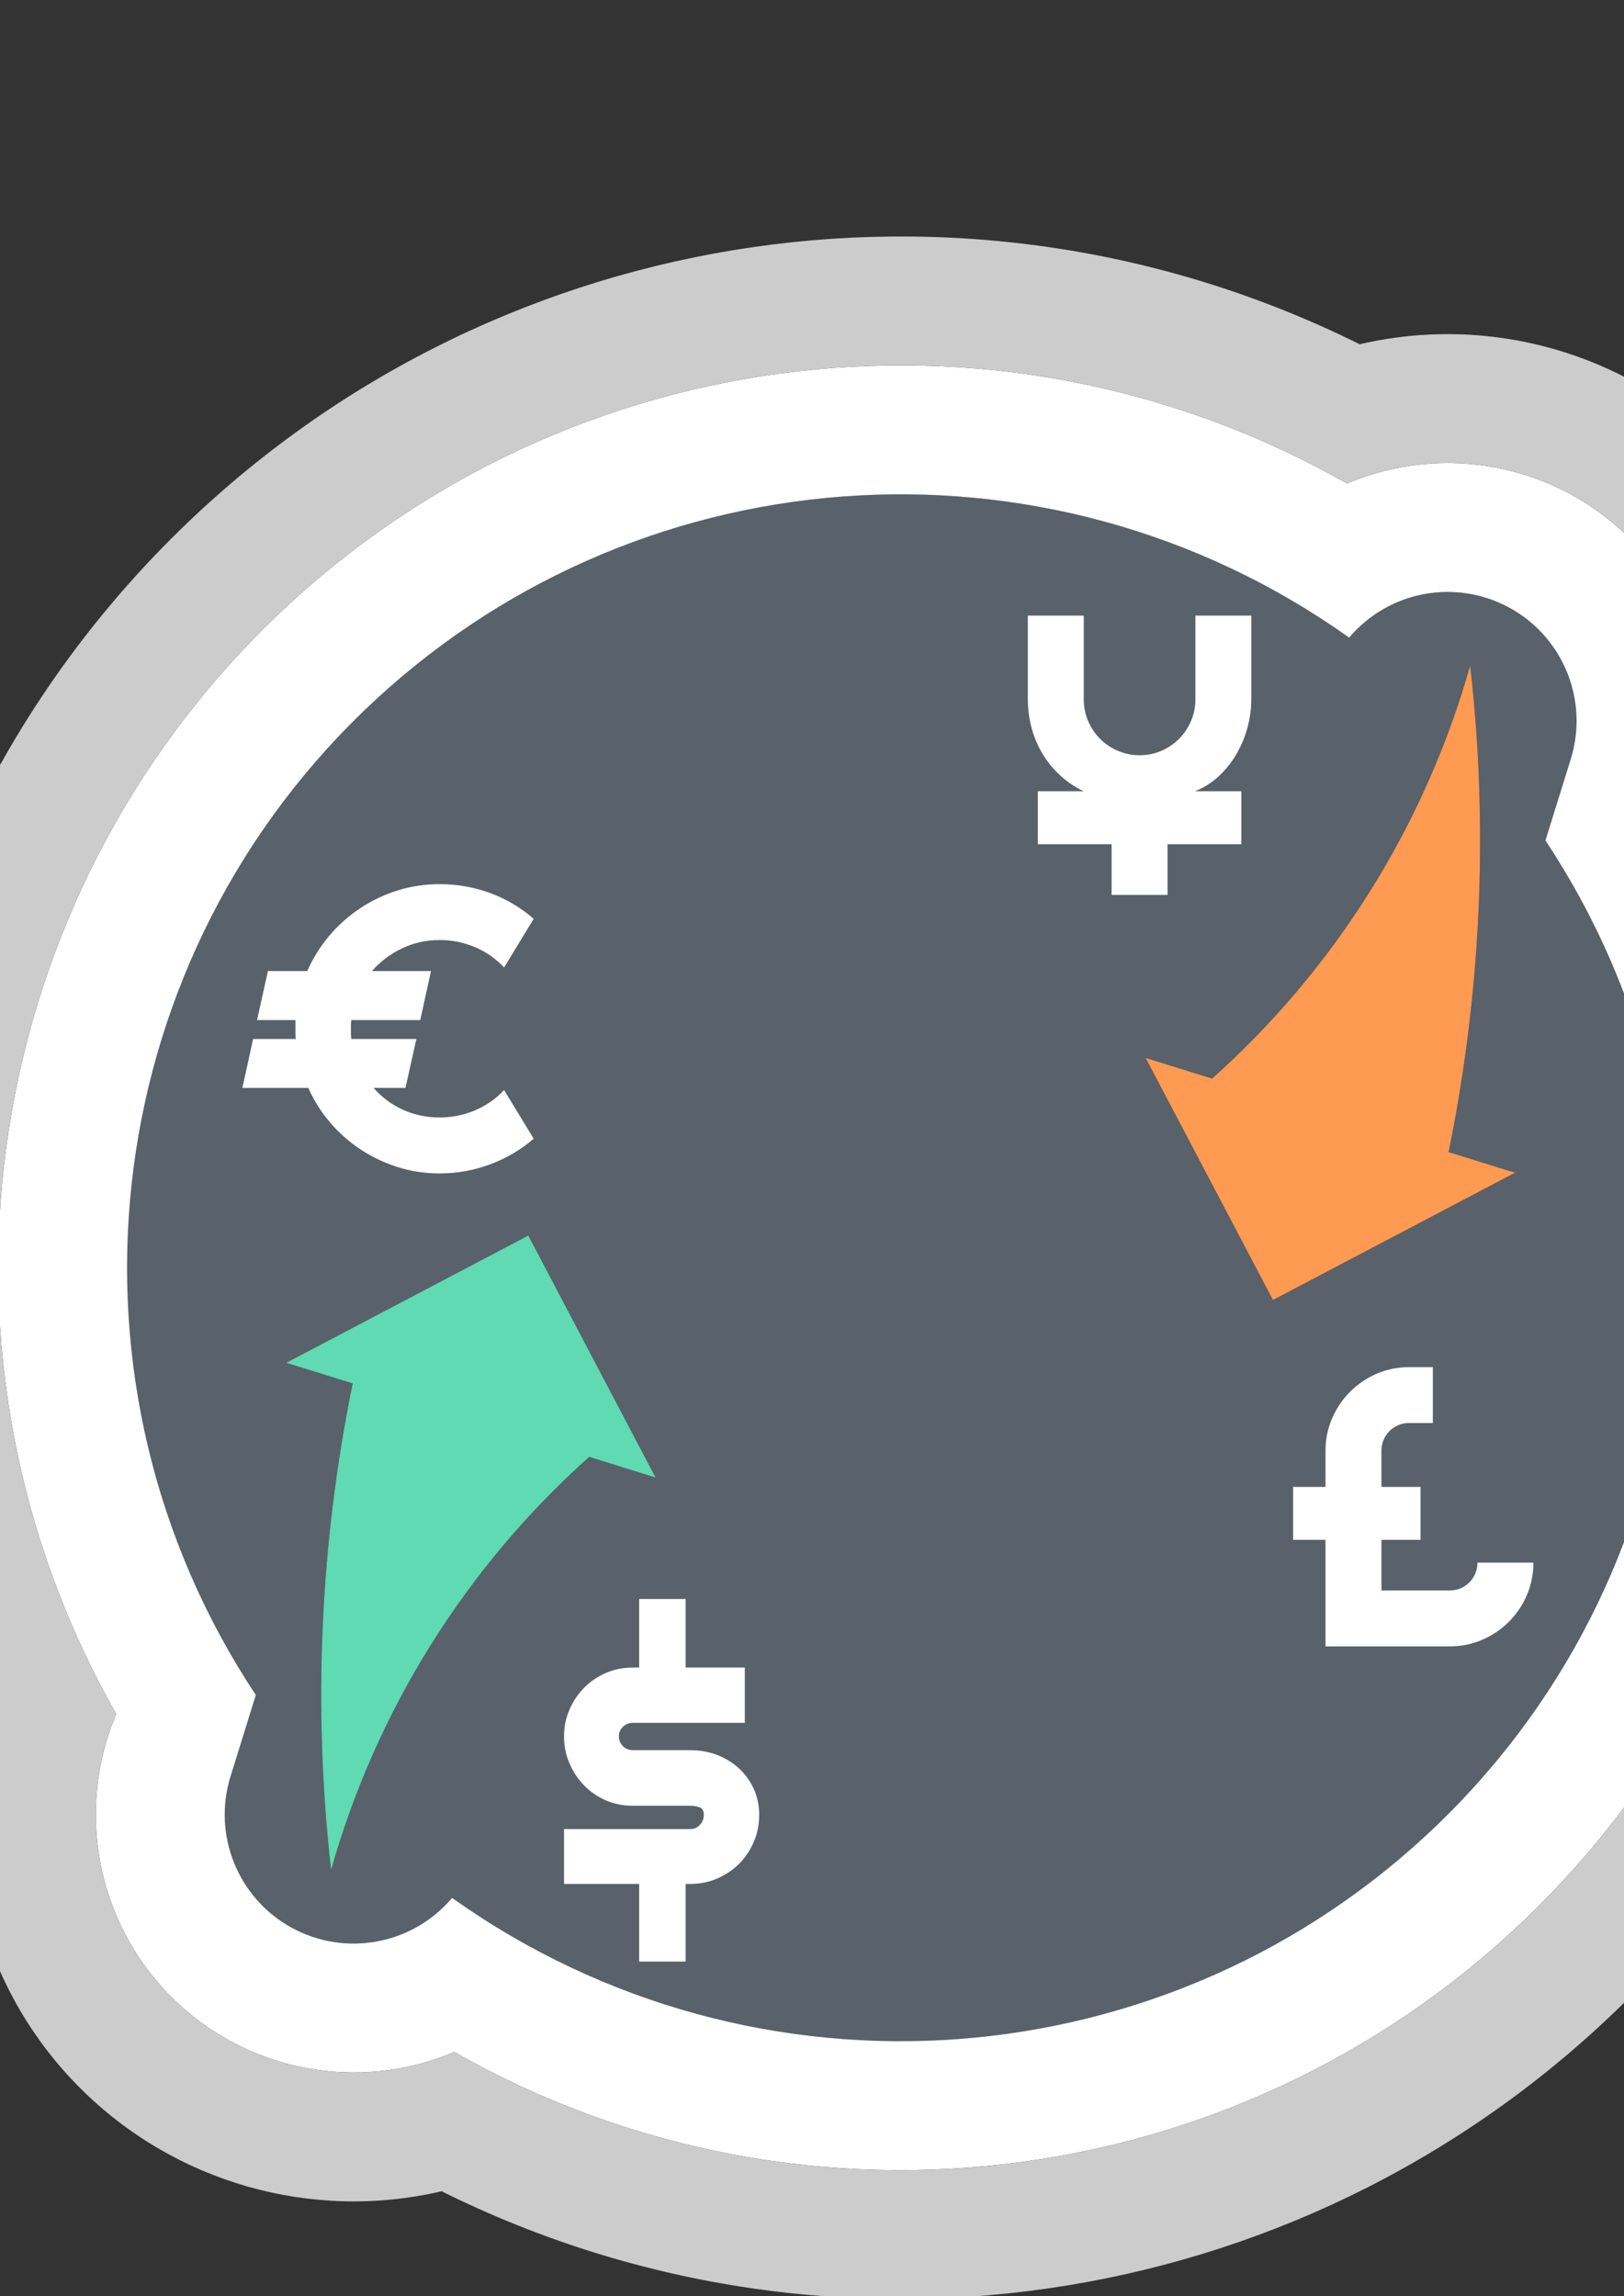 <?xml version="1.0" encoding="UTF-8"?>
<!DOCTYPE svg PUBLIC "-//W3C//DTD SVG 1.1//EN" "http://www.w3.org/Graphics/SVG/1.1/DTD/svg11.dtd">
<!-- Creator: CorelDRAW X8 -->
<svg xmlns="http://www.w3.org/2000/svg" xml:space="preserve" width="297mm" height="420mm" version="1.1" style="shape-rendering:geometricPrecision; text-rendering:geometricPrecision; image-rendering:optimizeQuality; fill-rule:evenodd; clip-rule:evenodd"
viewBox="0 0 29700 42000"
 xmlns:xlink="http://www.w3.org/1999/xlink">
 <rect x="0" y="0" width="29700" height="42000" fill="#333333" stroke="none"/>
 <defs>
  <style type="text/css">
   <![CDATA[
    .fil0 {fill:#59616A}
    .fil3 {fill:#5FDAB3}
    .fil2 {fill:#CCCCCC}
    .fil4 {fill:#FF9A52}
    .fil1 {fill:white}
    .fil5 {fill:white;fill-rule:nonzero}
   ]]>
  </style>
 </defs>
 <g id="Camada_x0020_1">
  <path class="fil0" d="M10775 26648c-2259,2020 -3896,4641 -4720,7557 -336,-2969 -203,-5973 395,-8901l-1215 -377 4427 -2328 2328 4427 -1215 -378zm-2507 8066c5555,3953 13138,3383 18039,-1357 4900,-4740 5723,-12301 1956,-17984l463 -1488c333,-1071 -135,-2228 -1118,-2767 -983,-539 -2210,-312 -2934,545 -5554,-3953 -13138,-3383 -18038,1357 -4901,4740 -5723,12301 -1957,17983l-463 1489c-332,1071 135,2228 1118,2767 983,539 2210,311 2934,-545zm15012 -10936l-2328 -4427 1215 377c2259,-2019 3896,-4640 4720,-7556 337,2969 203,5973 -395,8901l1215 377 -4427 2328z"/>
  <path class="fil1" d="M4679 31003c-3766,-5682 -2944,-13243 1957,-17983 4900,-4740 12484,-5310 18038,-1357 724,-857 1951,-1084 2934,-545 983,539 1451,1696 1118,2767l-463 1488c3767,5683 2944,13244 -1956,17984 -4901,4740 -12484,5310 -18039,1357 -724,856 -1951,1084 -2934,545 -983,-539 -1450,-1696 -1118,-2767l463 -1489zm26137 -15977c750,-1769 352,-3817 -1007,-5175 -1359,-1359 -3406,-1757 -5175,-1007 -6459,-3676 -14578,-2581 -19833,2674 -5255,5255 -6350,13374 -2675,19833 -750,1769 -351,3816 1007,5175 1359,1359 3406,1757 5176,1007 6459,3676 14578,2581 19833,-2674 5255,-5255 6349,-13374 2674,-19833z"/>
  <path class="fil2" d="M4801 11518c5255,-5255 13374,-6350 19833,-2674 1769,-750 3816,-352 5175,1007 1359,1358 1757,3406 1007,5175 3675,6459 2581,14578 -2674,19833 -5255,5255 -13374,6350 -19833,2674 -1770,750 -3817,352 -5176,-1007 -1358,-1359 -1757,-3406 -1007,-5175 -3675,-6459 -2580,-14578 2675,-19833zm3275 28562c7256,3606 16004,2175 21733,-3554 5729,-5729 7159,-14477 3553,-21732 557,-2382 -157,-4881 -1886,-6610 -1729,-1730 -4229,-2443 -6610,-1887 -7256,-3606 -16003,-2175 -21733,3554 -5729,5729 -7159,14477 -3553,21732 -556,2381 157,4881 1886,6610 1729,1729 4229,2443 6610,1887z"/>
  <path class="fil3" d="M6450 25304c-598,2928 -731,5932 -395,8901 824,-2916 2461,-5537 4720,-7557l1215 378 -2328 -4427 -4427 2328 1215 377z"/>
  <path class="fil4" d="M20952 19351l2328 4427 4427 -2328 -1215 -377c598,-2928 732,-5932 395,-8901 -824,2916 -2461,5537 -4720,7556l-1215 -377z"/>
  <path class="fil5" d="M12539 30501l1082 0 0 1011 -2048 0c-71,0 -131,26 -181,73 -49,47 -74,106 -74,174 0,71 25,131 74,180 50,49 110,74 181,74l1055 0c172,0 334,28 488,87 151,60 285,140 399,246 114,104 203,229 270,374 66,145 99,303 99,477 0,175 -33,341 -99,494 -67,154 -156,287 -270,401 -114,112 -248,202 -399,268 -154,66 -316,99 -488,99l-89 0 0 1420 -850 0 0 -1420 -1374 0 0 -1003 2313 0c64,0 121,-26 170,-76 49,-52 74,-112 74,-183 0,-71 -25,-117 -74,-138 -49,-19 -106,-30 -170,-30l-1055 0c-176,0 -341,-33 -492,-99 -153,-66 -286,-156 -398,-273 -114,-115 -202,-250 -268,-404 -67,-155 -100,-319 -100,-494 0,-174 33,-336 100,-488 66,-153 154,-287 268,-401 112,-114 245,-204 398,-270 151,-66 316,-99 492,-99l116 0 0 -1254 850 0 0 1254z"/>
  <path class="fil5" d="M5620 17761c102,-234 235,-446 399,-642 164,-195 352,-361 561,-502 210,-140 439,-250 686,-328 247,-79 506,-117 777,-117 316,0 621,54 917,161 296,108 563,267 800,473l-541 890c-150,-161 -327,-285 -533,-372 -206,-86 -420,-130 -643,-130 -250,0 -482,52 -695,155 -214,103 -395,240 -546,412l1080 0 -196 897 -1261 0c-4,27 -7,54 -7,81 0,26 0,53 0,80 0,33 0,64 0,95 0,29 3,59 7,90l1190 0 -200 895 -583 0c149,170 328,304 536,399 208,94 433,142 675,142 223,0 437,-44 643,-130 206,-87 383,-211 533,-372l541 890c-237,204 -504,361 -800,470 -296,110 -601,165 -917,165 -269,0 -526,-39 -770,-116 -244,-78 -471,-185 -679,-323 -208,-138 -394,-302 -557,-493 -164,-192 -297,-402 -398,-632l-1206 0 196 -895 781 0c-5,-31 -7,-61 -7,-90 0,-31 0,-62 0,-95l0 -161 -702 0 199 -897 720 0z"/>
  <path class="fil5" d="M28043 28582c0,211 -41,410 -120,596 -80,185 -189,346 -328,485 -139,140 -302,249 -488,330 -187,81 -385,121 -597,121l-2269 0 0 -1949 -592 0 0 -968 592 0 0 -659c0,-212 40,-410 121,-596 81,-185 190,-347 329,-487 140,-138 302,-248 487,-329 186,-80 384,-120 595,-120l431 0 0 1022 -431 0c-71,0 -138,12 -200,39 -61,26 -116,62 -162,108 -46,47 -83,101 -108,162 -27,62 -39,129 -39,201l0 659 715 0 0 968 -715 0 0 926 1246 0c72,0 138,-13 200,-38 62,-27 115,-63 161,-109 47,-46 83,-101 110,-163 25,-60 39,-127 39,-199l1023 0z"/>
  <path class="fil5" d="M19820 14473c-169,-80 -318,-181 -445,-303 -129,-120 -235,-255 -321,-402 -85,-147 -150,-304 -192,-470 -43,-166 -65,-335 -65,-506l0 -1532 1023 0 0 1532c0,140 27,273 80,397 54,125 127,233 219,326 92,92 202,166 326,219 125,53 258,80 398,80 139,0 272,-27 395,-80 124,-53 232,-127 324,-219 93,-93 166,-201 219,-326 54,-124 81,-257 81,-397l0 -1532 1022 0 0 1532c0,171 -23,342 -70,515 -46,172 -113,333 -201,484 -87,151 -196,286 -322,405 -128,119 -273,211 -437,277l848 0 0 969 -1350 0 0 927 -1023 0 0 -927 -1349 0 0 -969 840 0z"/>
 </g>
</svg>
